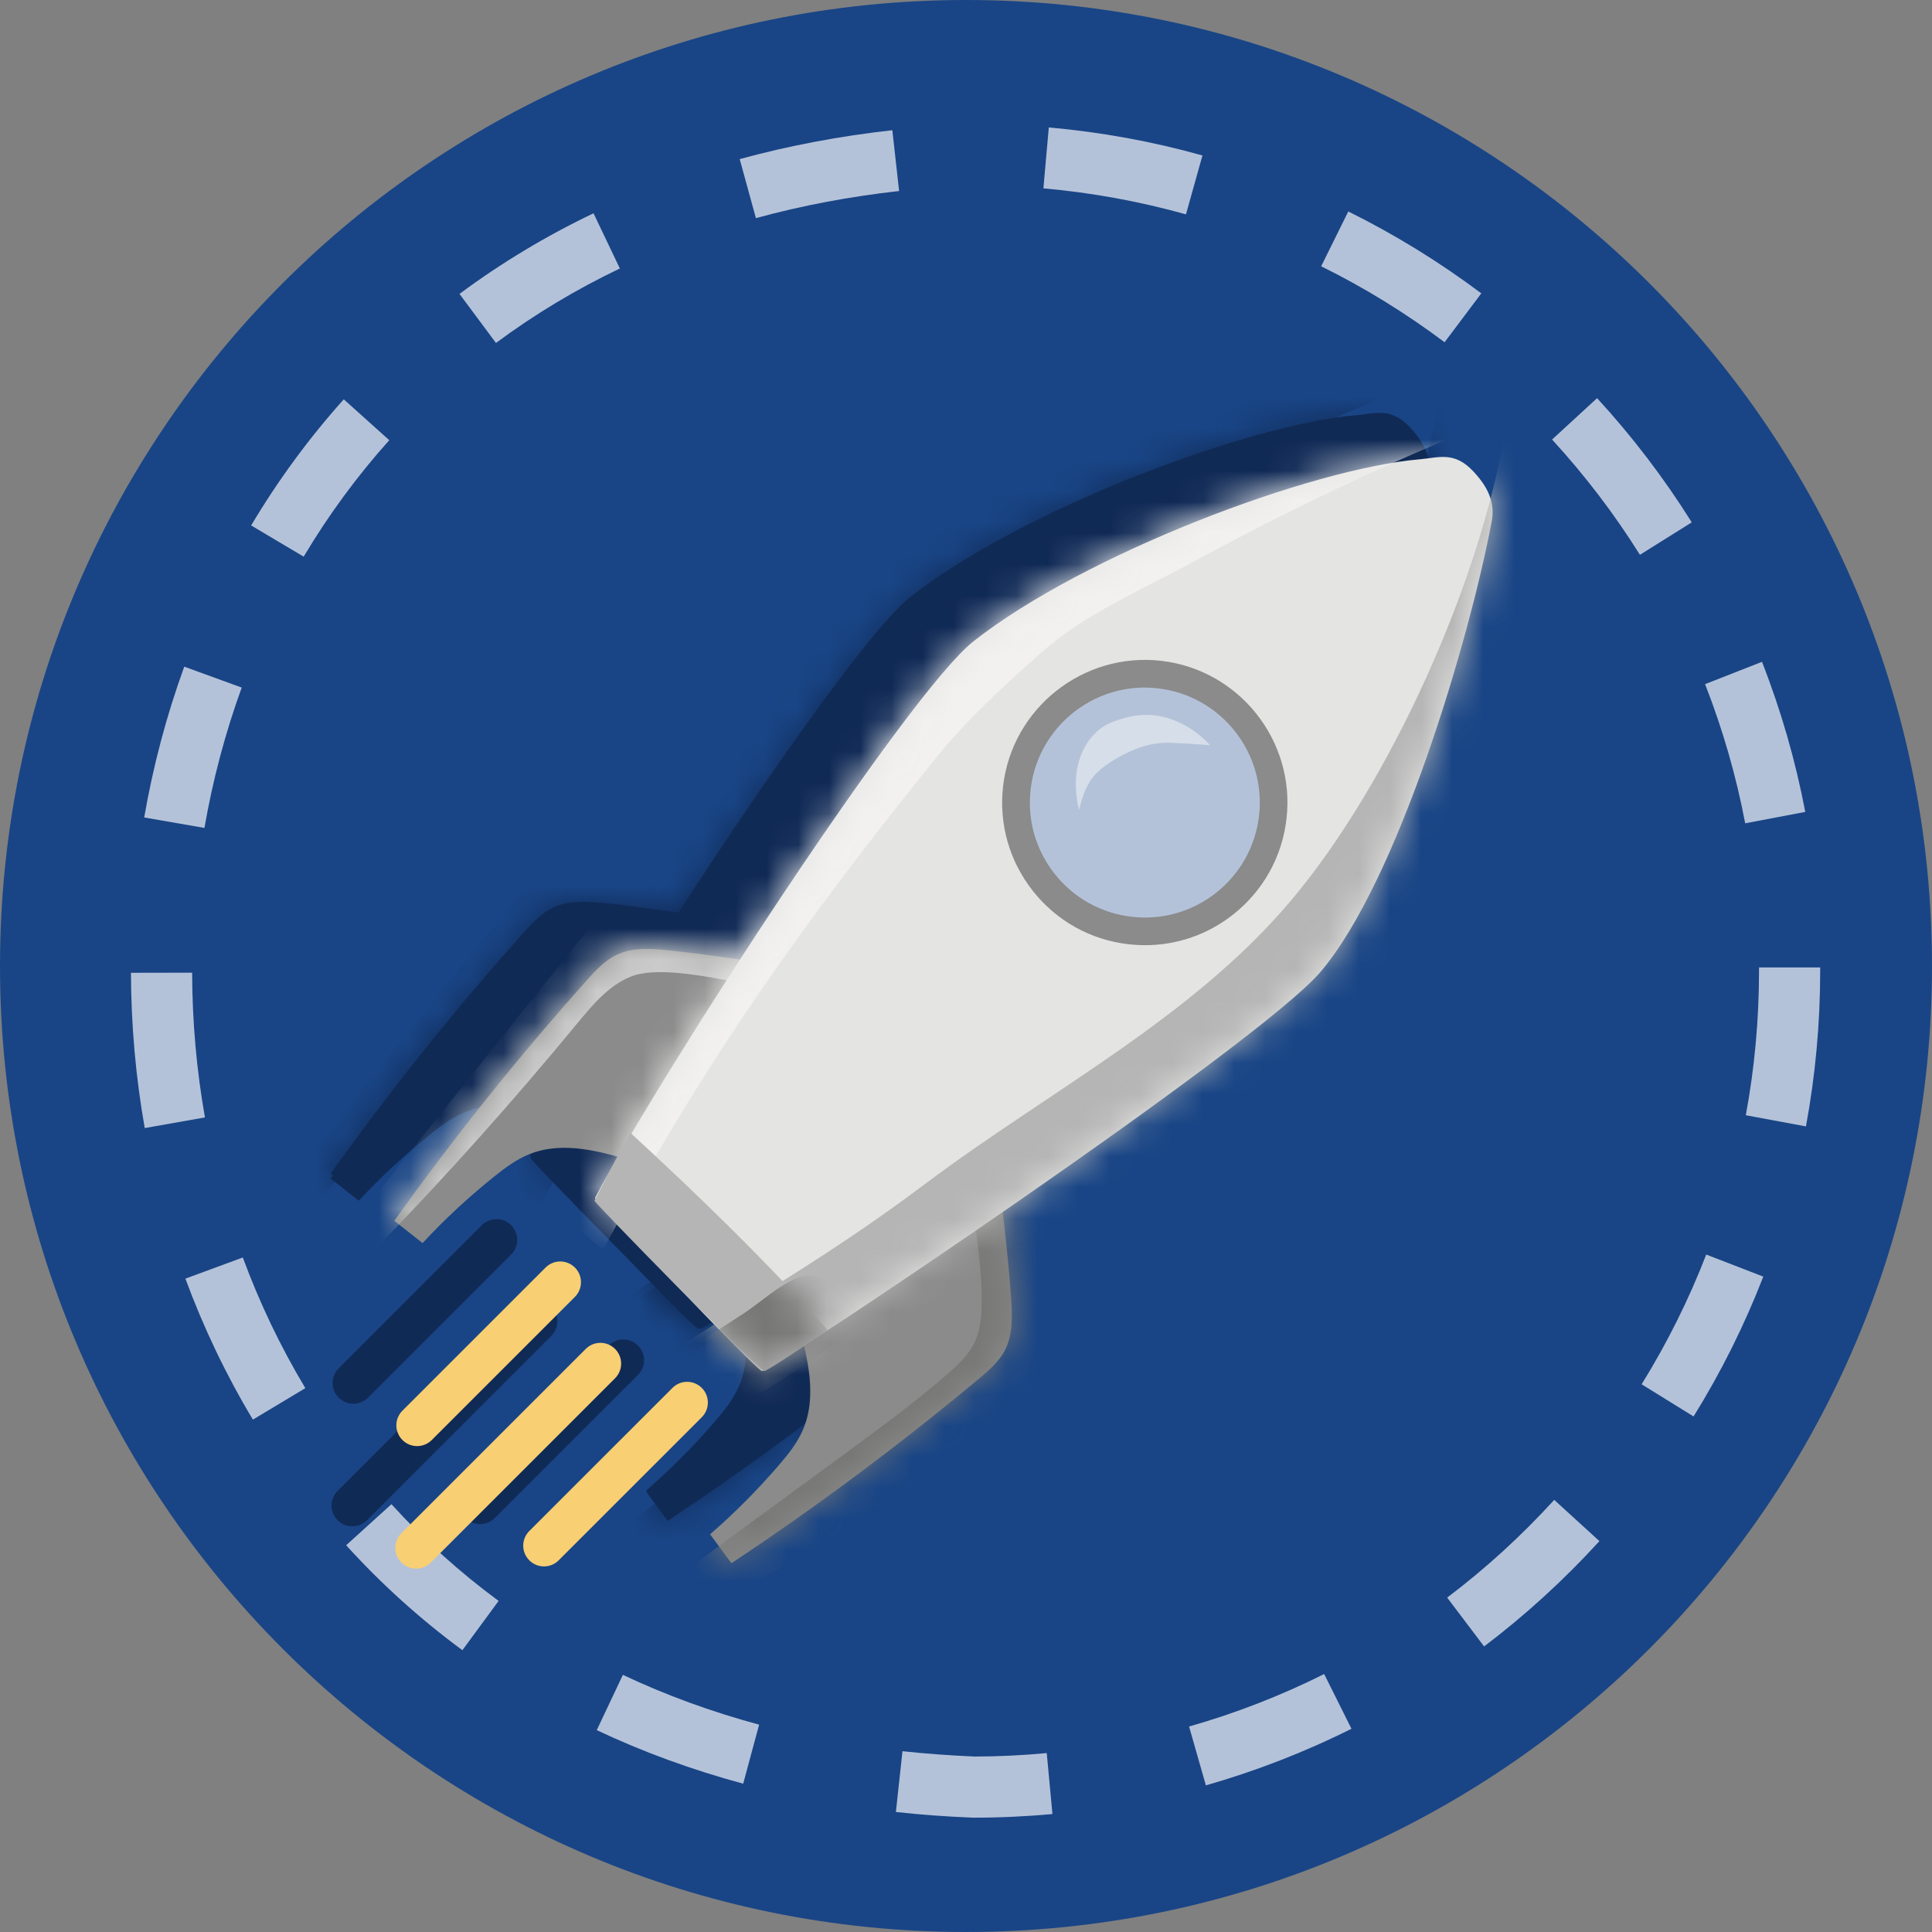 <svg height="62" viewBox="0 0 62 62" width="62" xmlns="http://www.w3.org/2000/svg" xmlns:xlink="http://www.w3.org/1999/xlink" className="w-full h-auto"><rect x="0" y="0" width="62" height="62" fill="#808080" stroke="none"/><mask id="a" fill="#fff"><path d="m13.15.664c-1.448-.235-2.899-.468-4.358-.619-.554-.058-1.141-.098-1.647.137-.387.181-.683.505-.968.822-2.198 2.459-4.261 5.037-6.178 7.72.301.238.603.477.906.715.711-.764 1.478-1.476 2.293-2.129.351-.283.718-.557 1.137-.725 1.092-.438 2.325-.085 3.446.268z" fill="#fff" fill-rule="evenodd"/></mask><mask id="b" fill="#fff"><path d="m9.192 0c.184 1.455.368 2.912.469 4.376.038.556.059 1.144-.194 1.641-.194.38-.528.665-.856.939-2.533 2.112-5.18 4.085-7.928 5.908-.228-.31-.455-.619-.683-.929.788-.685 1.526-1.427 2.207-2.219.294-.342.581-.7.763-1.113.475-1.076.166-2.32-.149-3.453z" fill="#fff" fill-rule="evenodd"/></mask><mask id="c" fill="#fff"><path d="m12.14 5.919c3.549-2.797 10.815-5.543 14.335-5.845.609-.052 1.096-.261 1.705.383.608.644.682 1.158.592 1.636-.726 3.818-3.011 11.515-5.491 14.433-1.997 2.348-17.648 12.843-17.923 12.809-.197-.025-5.382-5.507-5.359-5.552 2.257-4.246 10.063-16.224 12.14-17.862" fill="#fff" fill-rule="evenodd"/></mask><mask id="d" fill="#fff"><path d="m0 2.183c-.022.045 5.252 5.442 5.449 5.464.06.007.838-.497 2.038-1.311-2.054-2.3-4.236-4.401-6.337-6.336-.509.918-.819 1.535-1.15 2.183" fill="#fff" fill-rule="evenodd"/></mask><mask id="e" fill="#fff"><path d="m13.151.664c-1.449-.234-2.899-.468-4.358-.619-.555-.058-1.141-.098-1.647.138-.387.181-.684.504-.968.822-2.198 2.458-4.262 5.036-6.179 7.719.302.238.604.477.906.715.711-.764 1.479-1.476 2.293-2.129.352-.283.719-.557 1.138-.725 1.092-.438 2.324-.085 3.446.269z" fill="#fff" fill-rule="evenodd"/></mask><mask id="f" fill="#fff"><path d="m9.193 0c.183 1.456.368 2.912.468 4.376.039.556.06 1.144-.194 1.641-.193.38-.528.666-.855.939-2.533 2.112-5.181 4.085-7.928 5.908-.228-.309-.455-.619-.684-.929.788-.685 1.527-1.427 2.207-2.219.294-.342.582-.7.764-1.112.474-1.077.166-2.321-.15-3.454z" fill="#fff" fill-rule="evenodd"/></mask><mask id="g" fill="#fff"><path d="m12.141 5.919c3.549-2.797 10.815-5.543 14.335-5.845.608-.052 1.096-.261 1.704.383.609.644.683 1.158.592 1.636-.726 3.818-3.01 11.515-5.491 14.433-1.997 2.348-17.647 12.844-17.922 12.81-.197-.026-5.383-5.508-5.36-5.553 2.257-4.246 10.063-16.224 12.141-17.862" fill="#fff" fill-rule="evenodd"/></mask><mask id="h" fill="#fff"><path d="m0 2.183c-.024.045 5.252 5.442 5.449 5.464.06.007.838-.497 2.038-1.311-2.054-2.3-4.236-4.401-6.337-6.336-.509.918-.819 1.535-1.15 2.183" fill="#fff" fill-rule="evenodd"/></mask><g fill="none" fill-rule="evenodd"><path d="m62 31c0 17.121-13.879 31-31 31-17.12 0-31-13.879-31-31 0-17.12 13.879-31 31-31 17.121 0 31 13.879 31 31" fill="#194586"/><path d="m38.059 6.879c-1.489-.417-3.027-.698-4.575-.834l.173-1.955c1.667.147 3.327.449 4.931.899zm-13.801.121-.52-1.894c1.561-.427 3.209-.74 4.898-.927l.217 1.951c-1.587.177-3.133.469-4.594.87zm22.1 3.983c-1.239-.931-2.571-1.752-3.96-2.438l.87-1.759c1.496.741 2.933 1.626 4.269 2.628zm-30.441.024-1.171-1.575c1.331-.989 2.777-1.86 4.301-2.587l.845 1.771c-1.408.672-2.747 1.477-3.975 2.39zm36.71 6.797c-.821-1.313-1.77-2.557-2.819-3.699l1.444-1.328c1.131 1.231 2.154 2.572 3.038 3.986zm-42.881.06-1.686-1.002c.86-1.446 1.86-2.807 2.972-4.047l1.46 1.311c-1.027 1.144-1.951 2.402-2.747 3.738zm46.259 8.557c-.288-1.521-.722-3.022-1.287-4.466l1.826-.716c.61 1.556 1.077 3.176 1.389 4.816zm-49.444.148-1.933-.336c.286-1.652.718-3.279 1.285-4.839l1.844.671c-.527 1.449-.929 2.964-1.196 4.503zm51.393 9.578-1.929-.358c.282-1.516.424-3.074.424-4.631v-.111h1.963v.111c0 1.677-.154 3.355-.457 4.989zm-53.309.054c-.289-1.634-.438-3.31-.442-4.983l1.963-.004c.004 1.559.141 3.121.411 4.645zm49.704 9.255-1.667-1.033c.818-1.321 1.516-2.721 2.073-4.163l1.831.708c-.602 1.554-1.354 3.064-2.237 4.487zm-46.233.101c-.855-1.423-1.583-2.945-2.166-4.524l1.842-.679c.54 1.465 1.215 2.874 2.007 4.193zm39.51 7.278-1.184-1.566c1.233-.932 2.388-1.987 3.435-3.136l1.45 1.323c-1.127 1.236-2.373 2.375-3.701 3.38zm-32.787.121c-1.349-.993-2.604-2.125-3.73-3.367l1.453-1.318c1.037 1.144 2.195 2.188 3.439 3.104zm9.011 4.284c-1.64-.442-3.222-1.02-4.699-1.718l.838-1.774c1.373.649 2.844 1.186 4.372 1.598zm14.848.054-.539-1.888c1.488-.423 2.946-.99 4.335-1.684l.876 1.756c-1.496.748-3.069 1.359-4.673 1.816zm-7.459 1.037c-.871-.034-1.696-.095-2.489-.182l.212-1.951c.75.081 1.529.138 2.317.171.745-.001 1.535-.037 2.312-.111l.183 1.956c-.838.078-1.69.117-2.534.117z" fill="#b4c2d9"/><g fill="#102a56"><path d="m23.758 29.758c-1.448-.235-2.898-.468-4.358-.62-.554-.057-1.141-.098-1.647.138-.386.181-.683.504-.967.822-2.198 2.458-4.262 5.037-6.179 7.72.302.238.604.477.906.714.711-.763 1.479-1.476 2.293-2.128.352-.283.719-.557 1.138-.725 1.092-.438 2.324-.086 3.446.268"/><path d="m23.764 29.602c-1.448-.235-2.899-.468-4.358-.619-.555-.058-1.141-.098-1.647.137-.387.181-.683.505-.968.823-2.198 2.458-4.261 5.036-6.178 7.719.301.238.603.477.906.715.711-.764 1.478-1.477 2.292-2.129.352-.283.719-.557 1.138-.725 1.092-.438 2.325-.085 3.446.268"/><path d="m7.554 1.054c-.707.297-1.218.917-1.705 1.508-2.009 2.437-4.114 4.795-6.31 7.064-.255-.267-.51-.535-.766-.802 2.515-3.143 5.03-6.286 7.544-9.429.453-.567.98-1.177 1.701-1.27.424-.054.847.083 1.25.226 1.008.356 2.013.756 2.921 1.326.533.334 3.54 1.328 2.699 1.742-1.547.762-5.719-1.044-7.334-.365" mask="url(#a)" transform="translate(10.613 28.938)"/><path d="m29.934 35.943c.183 1.455.368 2.912.469 4.376.038.556.059 1.144-.195 1.641-.193.38-.527.665-.855.938-2.533 2.112-5.18 4.086-7.928 5.909-.228-.31-.455-.62-.683-.929.788-.685 1.526-1.427 2.206-2.219.295-.342.582-.7.764-1.113.475-1.076.166-2.32-.149-3.453"/><path d="m29.93 35.896c.184 1.455.368 2.912.469 4.376.038.556.059 1.144-.194 1.641-.194.38-.528.665-.856.939-2.533 2.112-5.18 4.085-7.928 5.908-.228-.31-.455-.619-.683-.929.788-.685 1.526-1.427 2.207-2.219.294-.342.581-.7.763-1.113.475-1.076.166-2.32-.149-3.453"/><path d="m8.718 4.541c-.005.422-.033.856-.207 1.24-.197.44-.563.777-.927 1.092-1.065.918-2.2 1.751-3.333 2.582-1.714 1.256-3.429 2.512-5.142 3.769.32.314.596.674.814 1.066.53-.18 1.023-.454 1.509-.733 3.186-1.835 6.193-3.981 8.963-6.399.384-.335.774-.69.978-1.157.206-.473.198-1.01.173-1.525-.097-1.932-.401-3.853-.906-5.721-.382-1.413-2.26.064-2.28 1.071-.031 1.569.374 3.137.357 4.715" mask="url(#b)" transform="translate(20.738 35.896)"/><path d="m29.189 19.224c3.549-2.798 10.815-5.544 14.335-5.846.609-.052 1.096-.261 1.705.384.608.643.682 1.157.592 1.635-.726 3.818-3.011 11.515-5.491 14.433-1.997 2.348-17.648 12.844-17.923 12.81-.197-.025-5.382-5.508-5.359-5.553 2.257-4.245 10.063-16.224 12.14-17.861"/><path d="m38.799 24.868c-.261 2.268-2.312 3.895-4.58 3.633-2.268-.261-3.894-2.311-3.633-4.579.261-2.268 2.311-3.895 4.579-3.634 2.268.261 3.895 2.312 3.634 4.58"/><path d="m34.69 20.705c-1.848 0-3.446 1.389-3.663 3.269-.113.979.162 1.943.775 2.715.612.771 1.489 1.259 2.469 1.372.969.115 1.941-.162 2.714-.775.772-.612 1.259-1.49 1.372-2.468.234-2.02-1.221-3.854-3.243-4.087-.141-.017-.284-.026-.424-.026m.013 8.268c-.178 0-.356-.011-.535-.03-1.214-.14-2.301-.745-3.062-1.703-.76-.958-1.101-2.154-.962-3.369.29-2.507 2.569-4.308 5.072-4.024 2.507.289 4.312 2.565 4.023 5.072-.141 1.214-.745 2.301-1.703 3.062-.817.649-1.808.992-2.835.992"/><path d="m29.201 19.167c3.549-2.797 10.815-5.543 14.335-5.845.609-.052 1.096-.261 1.705.383.608.644.682 1.158.592 1.636-.726 3.818-3.011 11.515-5.491 14.433-1.997 2.348-17.648 12.843-17.923 12.809-.197-.025-5.382-5.507-5.359-5.552 2.257-4.246 10.063-16.224 12.14-17.862"/><path d="m29.207-.828c-.803 4.882-3.694 11.338-6.883 15.12-3.19 3.782-7.77 6.111-11.726 9.082-3.127 2.348-5.219 3.449-8.473 5.62.587.603 1.174 1.207 1.76 1.81.134.137.276.281.458.341.283.095.588-.026.861-.148 4.655-2.079 9.076-4.685 13.151-7.749 4.127-3.104 7.966-6.765 10.377-11.332 2.412-4.566 3.25-10.154 1.339-14.953m-2.421 2.398c-2.854 1.19-5.645 2.529-8.36 4.009-1.501.818-3.459 1.671-4.76 2.78-1.051.896-2.575 2.302-3.445 3.375-4.488 5.532-7.634 10.043-10.85 15.987-.567-.501-1.134-1.002-1.702-1.503l-.138-.172c-.045-.125.027-.259.097-.372 2.935-4.729 5.871-9.457 8.806-14.185 1.674-2.697 3.394-5.447 5.857-7.45 3.578-2.909 8.319-3.919 12.904-4.41" mask="url(#c)" transform="translate(17.06 13.248)"/><path d="m17.031 37.174c-.024.045 5.252 5.442 5.449 5.463.06.007.838-.497 2.038-1.311-2.054-2.3-4.236-4.4-6.337-6.335-.509.917-.819 1.535-1.15 2.183"/><path d="m17.008 37.096c-.022.045 5.252 5.442 5.449 5.464.06.007.838-.497 2.038-1.311-2.054-2.3-4.236-4.401-6.337-6.336-.509.918-.819 1.535-1.15 2.183"/><path d="m2.826 7.136c.705.337 1.347.803 1.888 1.366l.186.131c.089.018.177-.031.254-.079 1.294-.786 2.554-1.63 3.775-2.527.036-.026-1.211-1.065-1.378-1.163-.361-.212-.615-.286-1.016-.128-.603.239-1.176.782-1.718 1.138-.657.431-1.321.852-1.992 1.261" mask="url(#d)" transform="translate(17.008 34.913)"/><path d="m15.41 48.909c-.171 0-.341-.065-.471-.195-.26-.26-.26-.681 0-.941l4.594-4.593c.26-.26.681-.26.941 0 .26.26.26.682 0 .942l-4.593 4.592c-.131.131-.3.195-.471.195m-4.104.072c-.171 0-.341-.066-.471-.195-.26-.26-.26-.682 0-.942l5.915-5.915c.26-.26.682-.26.942 0s.26.682 0 .942l-5.915 5.915c-.131.13-.3.195-.471.195m.033-3.933c-.171 0-.341-.066-.471-.195-.26-.26-.26-.682 0-.942l4.593-4.593c.26-.26.682-.26.942 0s.26.682 0 .942l-4.593 4.593c-.131.13-.3.195-.471.195"/></g><path d="m25.805 31.117c-1.448-.235-2.899-.468-4.358-.619-.555-.058-1.141-.099-1.647.137-.387.181-.683.504-.968.822-2.198 2.458-4.262 5.037-6.178 7.72.301.238.603.477.906.715.711-.764 1.478-1.477 2.292-2.129.352-.283.719-.557 1.138-.725 1.092-.438 2.325-.085 3.446.268" fill="#8a8b8a"/><path d="m7.555 1.054c-.707.297-1.218.917-1.705 1.508-2.009 2.437-4.114 4.795-6.31 7.065-.255-.268-.511-.535-.766-.803 2.515-3.143 5.029-6.286 7.544-9.429.453-.567.979-1.177 1.7-1.269.424-.055.847.083 1.25.226 1.008.355 2.013.756 2.921 1.325.534.334 3.541 1.328 2.699 1.743-1.546.761-5.718-1.045-7.333-.366" fill="#cbcccb" mask="url(#e)" transform="translate(12.66 30.298)"/><path d="m31.981 37.302c.183 1.455.367 2.912.468 4.376.038.556.059 1.144-.194 1.641-.194.38-.528.665-.856.939-2.533 2.112-5.18 4.085-7.928 5.908-.228-.31-.455-.619-.683-.929.788-.685 1.526-1.427 2.207-2.219.294-.342.582-.7.763-1.113.475-1.076.166-2.32-.149-3.453" fill="#8a8b8a"/><path d="m8.719 4.541c-.005.423-.034.856-.207 1.24-.197.44-.563.777-.928 1.092-1.064.918-2.199 1.751-3.332 2.582-1.714 1.256-3.429 2.512-5.143 3.769.321.314.596.674.814 1.067.531-.181 1.024-.454 1.51-.734 3.186-1.835 6.192-3.981 8.962-6.399.384-.335.774-.69.978-1.157.207-.473.199-1.009.173-1.525-.097-1.932-.401-3.853-.906-5.721-.381-1.412-2.259.064-2.28 1.071-.031 1.569.375 3.138.358 4.715" fill="#777776" mask="url(#f)" transform="translate(22.784 37.255)"/><path d="m31.236 20.583c3.549-2.797 10.815-5.544 14.335-5.845.608-.053 1.096-.261 1.704.383.609.643.683 1.157.592 1.635-.726 3.818-3.01 11.515-5.49 14.433-1.998 2.348-17.648 12.844-17.924 12.81-.196-.025-5.382-5.508-5.359-5.553 2.257-4.245 10.063-16.224 12.141-17.861" fill="#e4e4e3"/><path d="m40.846 26.228c-.262 2.268-2.312 3.895-4.58 3.634-2.268-.262-3.895-2.312-3.634-4.58.261-2.268 2.312-3.895 4.58-3.634 2.268.262 3.895 2.312 3.634 4.58" fill="#b4c2d9"/><path d="m36.737 22.064c-1.848 0-3.446 1.39-3.663 3.269-.113.979.162 1.943.775 2.715.612.771 1.489 1.259 2.468 1.372.969.115 1.942-.162 2.715-.774.771-.613 1.259-1.49 1.372-2.469.233-2.02-1.222-3.853-3.243-4.087-.142-.017-.285-.026-.424-.026m.012 8.268c-.177 0-.355-.011-.534-.03-1.215-.14-2.302-.745-3.062-1.702-.76-.959-1.102-2.155-.963-3.37.29-2.506 2.569-4.308 5.072-4.024 2.508.29 4.312 2.565 4.023 5.072-.14 1.214-.745 2.301-1.702 3.062-.818.649-1.808.992-2.836.992" fill="#8a8b8a"/><g transform="translate(19.106 14.607)"><path d="m29.208-.828c-.804 4.882-3.694 11.338-6.884 15.12-3.189 3.782-7.769 6.111-11.725 9.082-3.128 2.348-5.219 3.449-8.473 5.62.587.603 1.174 1.207 1.76 1.81.134.137.276.281.458.341.283.095.588-.026.86-.148 4.656-2.079 9.076-4.684 13.151-7.749 4.127-3.104 7.966-6.765 10.378-11.332 2.412-4.566 3.25-10.154 1.339-14.953" fill="#b4b5b4" mask="url(#g)"/><path d="m27.651-.639c-2.855 1.19-5.646 2.529-8.36 4.009-1.501.818-3.46 1.671-4.761 2.78-1.051.896-2.574 2.302-3.444 3.376-4.488 5.531-7.634 10.042-10.85 15.986-.567-.501-1.134-1.002-1.702-1.503l-.139-.172c-.045-.125.028-.259.098-.372 2.935-4.728 5.87-9.457 8.805-14.184 1.675-2.698 3.395-5.448 5.858-7.451 3.578-2.909 8.318-3.919 12.903-4.41" fill="#f2f1f0" mask="url(#g)"/></g><path d="m19.077 38.533c-.022.045 5.252 5.442 5.45 5.464.059.006.838-.497 2.037-1.311-2.054-2.301-4.236-4.401-6.337-6.336-.509.917-.818 1.535-1.15 2.183" fill="#b4b5b4"/><path d="m2.826 7.136c.705.338 1.347.803 1.887 1.366l.187.131c.088.018.176-.031.253-.079 1.295-.786 2.555-1.63 3.776-2.527.036-.026-1.211-1.065-1.379-1.163-.361-.212-.615-.286-1.015-.128-.603.239-1.177.782-1.719 1.138-.656.431-1.321.852-1.991 1.261" fill="#777776" mask="url(#h)" transform="translate(19.055 36.272)"/><path d="m34.625 25.987c-.115-.493-.144-1.014-.017-1.503.129-.49.426-.946.862-1.204.198-.117.421-.182.643-.243.235-.066.458-.094.67-.094 1.24 0 2.047.97 2.047.97s-.992-.077-1.393-.077c-.033 0-.063 0-.086.001-.607.028-1.189.283-1.694.607-.23.148-.45.316-.614.535-.22.293-.321.655-.417 1.009" fill="#d6dee9"/><path d="m17.457 50.268c-.171 0-.341-.065-.471-.195-.26-.26-.26-.681 0-.941l4.593-4.592c.26-.261.682-.261.942 0 .26.26.26.681 0 .941l-4.593 4.592c-.131.131-.3.195-.471.195m-4.104.072c-.171 0-.341-.066-.471-.195-.26-.26-.26-.682 0-.942l5.915-5.914c.26-.261.681-.261.941 0 .26.26.26.681 0 .941l-5.914 5.915c-.131.13-.3.195-.471.195m.032-3.933c-.171 0-.341-.066-.47-.195-.261-.26-.261-.682 0-.942l4.593-4.593c.26-.26.681-.26.941 0s.26.682 0 .942l-4.593 4.593c-.13.13-.3.195-.471.195" fill="#f8cf72"/></g></svg>
